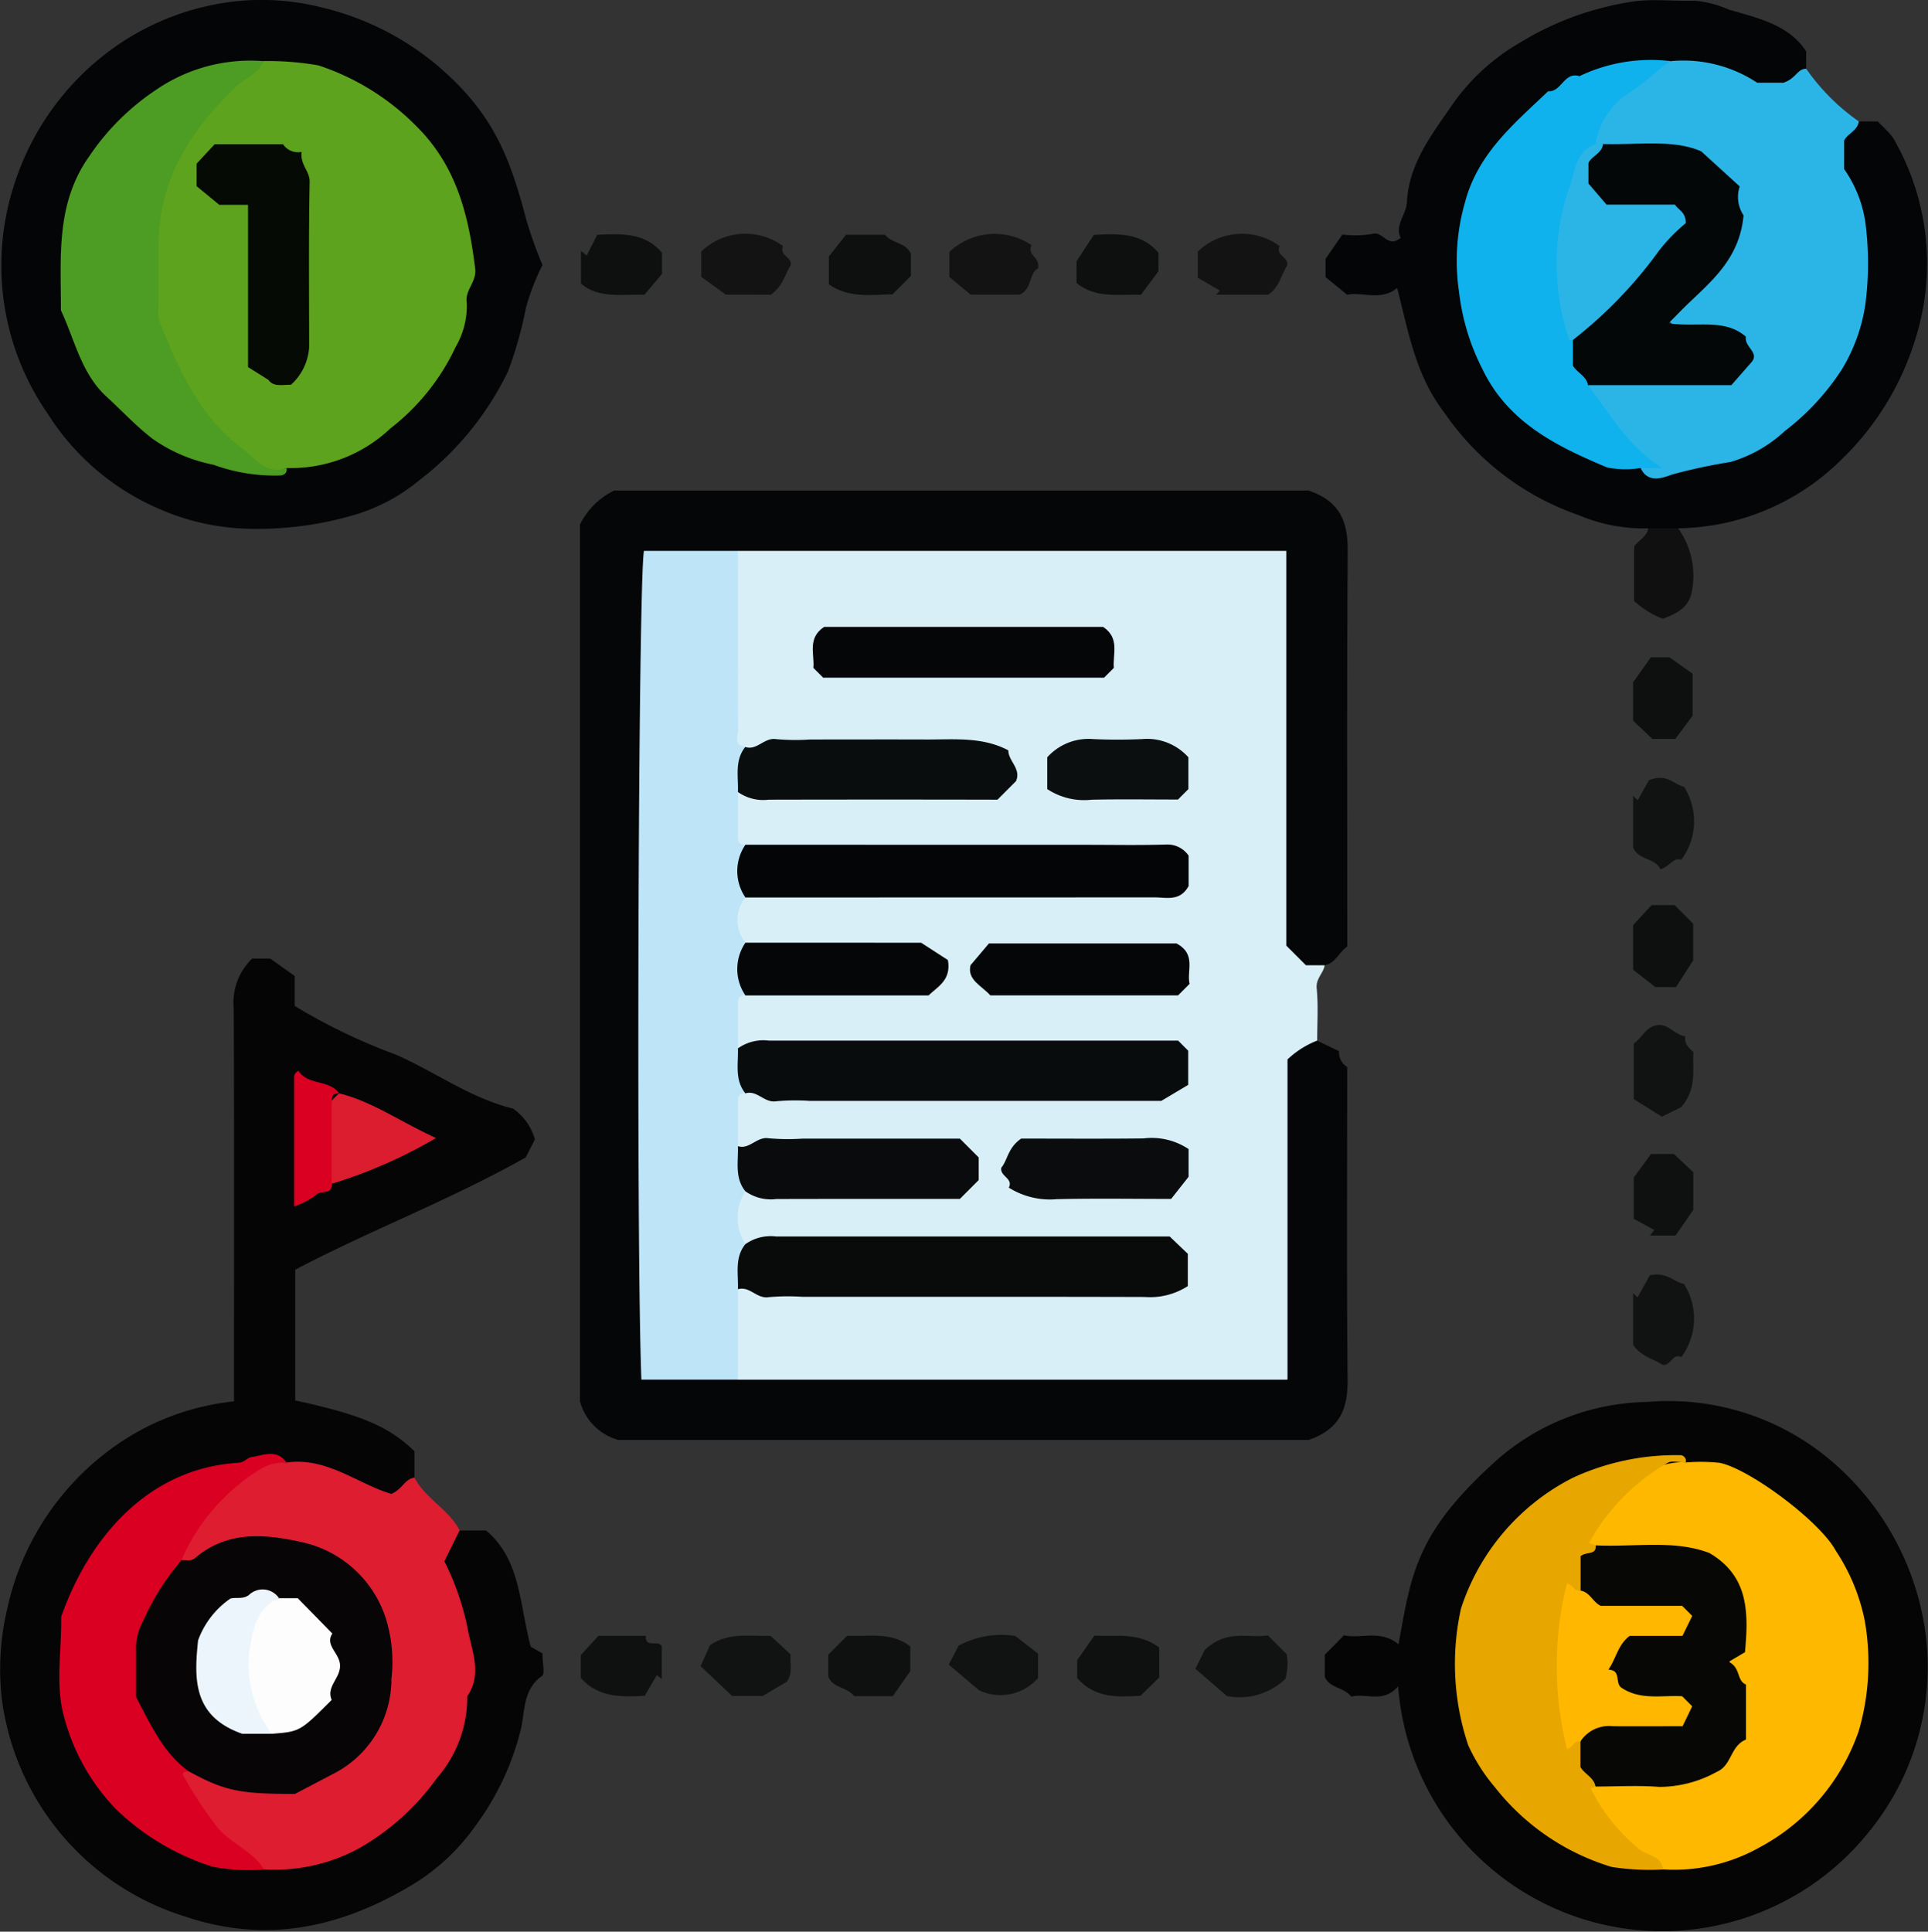 <svg xmlns="http://www.w3.org/2000/svg" xmlns:xlink="http://www.w3.org/1999/xlink" width="100.277" height="100.461" viewBox="0 0 100.277 100.461"><rect x="0" y="0" width="100.277" height="100.461" fill="#333333" stroke="none"/><defs><clipPath id="a"><rect width="100.277" height="100.461" fill="none"/></clipPath></defs><g clip-path="url(#a)"><path d="M68.507,54.12c0-.907.064-1.82-.025-2.718-.05-.517.349-.781.416-1.2a5.42,5.42,0,0,1-1.332-4.121c.048-4.818.03-9.638.009-14.457a4.62,4.62,0,0,0-.6-3,4.129,4.129,0,0,0-2.8-.61q-11.607-.024-23.214,0a4.318,4.318,0,0,0-2.637.506c-1.1,2.088-.458,4.338-.553,6.512-.057,1.319-.368,2.757.67,3.917,2.834.375,5.68-.061,8.521.082.972.049,1.949-.033,2.92.056a2.083,2.083,0,0,1,1.975,1.021c-.51,1-1.426.853-2.219.861-3.117.034-6.235.029-9.352.006-.7-.005-1.434-.213-2.073.278-.519,1.112-.619,2.154.494,2.994a7.2,7.2,0,0,0,2.886.305c5.592.012,11.185-.012,16.777.021.853,0,1.831-.228,2.53.7-.639,1-1.631.75-2.473.756-5.592.036-11.184.011-16.776.023a7.833,7.833,0,0,0-2.9.276c-1.149.868-1.1,1.84-.253,2.881,2.409.814,4.9.212,7.348.41.848.068,1.826-.195,2.478.838-.738.859-1.687.661-2.554.72-2.389.161-4.81-.344-7.179.337a2.218,2.218,0,0,0-.33,3.006,3.321,3.321,0,0,0,1.9.236c6.044-.049,12.088-.019,18.132-.008.873,0,1.835-.211,2.6.627-.335,1.4-1.518,1.23-2.471,1.23-6.173,0-12.347.164-18.518-.086a3.519,3.519,0,0,0-1.162.068c-1.2.775-1.021,1.825-.579,2.924.59.607,1.329.366,2.024.338,2.531-.1,5.063-.056,7.594-.03.806.008,1.729-.113,2.2.957-.4,1.108-1.4.937-2.254.967-3.044.11-6.092-.1-9.141.035-1.041,1.083-1.113,2.133.1,3.14,6.505.028,13.012-.024,19.519.022.969.006,2.094-.219,2.734.959-.545,1.024-1.462.9-2.26.9-6.12.015-12.239.069-18.359-.021-.705-.011-1.433-.22-2.086.244a5.4,5.4,0,0,0,.04,4.827,3.775,3.775,0,0,0,2.432.53q11.811.028,23.624,0a4.047,4.047,0,0,0,2.584-.556A4.175,4.175,0,0,0,67.574,69c.025-3.324.038-6.649,0-9.973a9.187,9.187,0,0,1,.936-4.9" fill="#d8eff8"/><path d="M38.38,28.65H66.9V49.176L67.923,50.2H68.9c.567-.109.741-.689,1.174-.972,0-6.852-.026-13.706.021-20.559.01-1.468-.344-2.579-2.027-3.155H31.937a3.857,3.857,0,0,0-1.773,1.769V72.876a2.857,2.857,0,0,0,2,2.012h35.9c1.68-.577,2.041-1.687,2.026-3.154-.053-5.417-.021-10.835-.021-16.245a.875.875,0,0,1-.423-.819l-1.142-.55a4.734,4.734,0,0,0-1.54.978V71.753H38.38c-1.171-1.073-2.836-.228-4.441-1.269-.019-13.45-.019-27.115,0-40.565,1.6-1.041,3.27-.2,4.441-1.269" fill="#050607"/><path d="M21.556,76.847V75.476c-1.323-1.283-2.762-1.9-6.2-2.642v-6.8c3.866-2.038,8-3.6,11.987-5.839.1-.2.292-.575.477-.939a2.9,2.9,0,0,0-1.137-1.6c-2.2-.54-4.038-1.9-6.076-2.8a30.6,30.6,0,0,1-5.279-2.539v-1.56l-1.278-.908h-.931a3.18,3.18,0,0,0-.962,2.6c.026,6.136.013,12.273.013,18.409v2.024a13.051,13.051,0,0,0-6.4,2.475,14.021,14.021,0,0,0-5.392,8.3,13.7,13.7,0,0,0-.278,4.739,13.7,13.7,0,0,0,9.6,11.3c4.271,1.419,8.052.479,11.517-1.54a10.983,10.983,0,0,0,3.523-3.216,14.078,14.078,0,0,0,2.37-5.088c.183-.88.111-2.026,1.084-2.692.152-.1.021-.621.021-1.172l-.615-.35c-.6-2.308-.532-4.534-2.319-6.042H23.9c-1.246.585-1.175,1.583-.808,2.65A12.382,12.382,0,0,1,24.066,87a10.183,10.183,0,0,1-10.308,9.683c-4.807.522-9.6-3.889-10.037-8.531-.561-5.991,2.8-10.634,8.346-11.6a4.814,4.814,0,0,1,2.877-.12,15,15,0,0,1,4.063,1.244c1.059.474,2.032.466,2.549-.832" fill="#050506"/><path d="M72.739,85.517c-.942-.785-1.947-.27-2.836-.469l-1,1.008V87.21c.253.591.983.526,1.382,1.031.741-.218,1.641.372,2.433-.54a13.774,13.774,0,0,0,24.472,7.588A13.563,13.563,0,0,0,100.155,85a14.257,14.257,0,0,0-5.129-9.208,13.058,13.058,0,0,0-9.367-2.879A12.117,12.117,0,0,0,77.9,75.891c-4.252,3.8-4.489,5.91-5.161,9.626" fill="#050506"/><path d="M28.216,13.781a21.677,21.677,0,0,1-.85-2.379c-.883-3.385-1.815-5.679-4.807-8.152A14.641,14.641,0,0,0,16.715.381,12.729,12.729,0,0,0,11.987.1a13.5,13.5,0,0,0-5.732,2.15A13.932,13.932,0,0,0,.707,9.7,13.524,13.524,0,0,0,2.478,21.511a12.831,12.831,0,0,0,5.746,4.93A12.2,12.2,0,0,0,12.68,27.49a17.791,17.791,0,0,0,5.936-.768,9.546,9.546,0,0,0,3.172-1.729,15.79,15.79,0,0,0,4.632-5.674A20.434,20.434,0,0,0,27.355,16a12.106,12.106,0,0,1,.861-2.221" fill="#040506"/><path d="M93.939,3.572v-.9C93.035,1.272,91.4.935,89.921.5A5.623,5.623,0,0,0,88.146.036c-1.042.036-2.1-.1-3.127.032a15.66,15.66,0,0,0-5.953,2.144,11,11,0,0,0-3.521,3.219C74.5,6.959,73.28,8.484,73.174,10.516c-.033.649-.65,1.218-.322,1.854-.7.576-.923-.4-1.494-.2a5.486,5.486,0,0,1-1.539.027l-.873,1.26v.955l1.122.919c.763-.172,1.756.347,2.6-.354.586,2.252.936,4.5,2.444,6.468A14.034,14.034,0,0,0,82.1,26.787a8.635,8.635,0,0,0,3.628.688,1.073,1.073,0,0,0,1.565,0,12.274,12.274,0,0,0,8.471-3.563A14.654,14.654,0,0,0,99.6,17.694a12.968,12.968,0,0,0-.972-10.227,2.188,2.188,0,0,0-.294-.461c-.213-.244-.451-.467-.671-.691h-.989c-1.542.67-1.418,1.924-.923,3.117a12.248,12.248,0,0,1,.763,5.54c-.315,5.308-5.8,9.753-11.122,9.02-5.166-.931-8.058-3.646-9-8.455A10.041,10.041,0,0,1,86.047,3.7c.326,0,.651.017.978.029a10.068,10.068,0,0,1,3.789.79c1.23.427,2.457.6,3.125-.946" fill="#040506"/><path d="M85.331,24.34c.387.853,1.225.48,1.649.335A28.268,28.268,0,0,1,90,24.027a7.05,7.05,0,0,0,2.831-1.611A12.733,12.733,0,0,0,95.8,19.208a9.1,9.1,0,0,0,1.22-3.386,16.53,16.53,0,0,0,.022-4.081,6.415,6.415,0,0,0-1.127-2.948V7.316c.167-.366.695-.51.765-1a11.017,11.017,0,0,1-2.739-2.743c-.462,0-.527.519-1.189.73H91.393A6.949,6.949,0,0,0,86.9,3.18a6.651,6.651,0,0,0-3.522,2.492c-.384.57-.882,1.149-.439,1.923a1.446,1.446,0,0,0,.515.287,18.841,18.841,0,0,0,2.918.16,3.589,3.589,0,0,1,3.424,2.173c.592,1.462-.017,2.655-.951,3.762-.735.87-1.823,1.5-2.006,2.731.9,1.243,2.9.11,3.517,1.788-.329,1.127-1.278.936-2.08,1-1.811.135-3.646-.236-5.44.253-.788.752.049,1.228.31,1.8.505,1.107,1.832,1.569,2.189,2.794" fill="#2bb5e7"/><path d="M21.556,76.847c-.5.063-.631.61-1.2.847-1.738-.51-3.357-1.932-5.455-1.631-2.6-.2-5.479,2.549-5.44,5.191.845.365,1.493-.248,2.215-.467a6.359,6.359,0,0,1,7.148,2.226,6.655,6.655,0,0,1-.148,7.353,6.07,6.07,0,0,1-7.005,2.011A6.154,6.154,0,0,0,9.992,91.9c-1.142.369-.587,1.1-.278,1.654a7.549,7.549,0,0,0,4.017,3.667,9.181,9.181,0,0,0,5-1.127,12.709,12.709,0,0,0,4-3.631A6.352,6.352,0,0,0,24.3,88.223c.81-1.194.22-2.383.012-3.585a13.848,13.848,0,0,0-1.2-3.439c.26-.528.527-1.069.794-1.609-.569-1.1-1.779-1.645-2.348-2.743" fill="#de1d30"/><path d="M87.288,27.475H85.723c-.054.429-.463.582-.733.95v2.829a4.739,4.739,0,0,0,1.5.928c.69-.267,1.337-.562,1.5-1.392a4.248,4.248,0,0,0-.708-3.315" fill="#101010"/><path d="M40.093,15.327c.648-.471.728-1.06,1.026-1.516.121-.432-.625-.526-.388-1.009a3.3,3.3,0,0,0-4.258.282V14.4l1.281.925Z" fill="#131313"/><path d="M53.654,12.751a3.43,3.43,0,0,0-4.279.353v1.3l1.109.92h2.554c.67-.312.48-1.149.957-1.366.118-.593-.606-.694-.341-1.206" fill="#131313"/><path d="M62.295,13.087v1.357l1.155.673-.207.211h2.71c.563-.355.677-1,.989-1.522.114-.429-.627-.523-.387-1.008a3.314,3.314,0,0,0-4.26.29" fill="#131313"/><path d="M86.361,45.216c.555-.216.681-.642,1.083-.5a3.347,3.347,0,0,0,.144-3.8c-.512-.094-.869-.718-1.827-.339-.075.133-.328.587-.581,1.041l-.24-.236v2.695c.284.679,1.124.508,1.421,1.134" fill="#111212"/><path d="M87.439,57.583c.841-.979.578-1.95.638-2.868-.241-.226-.5-.43-.414-.822-.554-.048-.884-.695-1.519-.567-.554.1-.746.659-1.171.943v2.893l1.463.916,1-.495" fill="#111212"/><path d="M84.94,69.944c.464.643,1.058.717,1.506,1.026.436.13.527-.619,1-.392a3.357,3.357,0,0,0,.141-3.8c-.51-.1-.895-.647-1.776-.453-.136.243-.39.7-.643,1.15-.076-.075-.153-.15-.229-.226Z" fill="#111212"/><path d="M38.077,88.2h1.592l1.257-.74c.338-.49.133-.95.2-1.416l-1.045-.968c-1,.041-2.145-.215-3.154.487-.168.376-.338.756-.488,1.089L38.077,88.2" fill="#111212"/><path d="M52.81,85.084a4.637,4.637,0,0,0-2.956.506l-.505.985,1.576,1.332a2.592,2.592,0,0,0,3.063-.636V86l-1.178-.916" fill="#111212"/><path d="M63.809,88.206a3.429,3.429,0,0,0,3.047-.9,2.933,2.933,0,0,0,.064-1.276l-.976-.977c-1.018.163-2.139-.347-3.294.768l-.477.967,1.636,1.415" fill="#111212"/><path d="M30.209,86.074v1.194c.9,1,2.03,1,3.329.923.164-.283.393-.679.623-1.074.086.07.172.14.259.209v-1.72c-.2-.332-.885.128-.827-.527H31.121l-.912.995" fill="#0f1010"/><path d="M44.436,88.211h2l.908-1.3V85.623c-1.019-.787-2.185-.491-3.283-.554l-.979.98V87.2c.24.6.97.526,1.354,1.014" fill="#0f1010"/><path d="M84.94,37.478l1,.952h1.194l.9-1.206V35.038l-1.2-.851h-.972l-.925,1.3Z" fill="#0e0f0f"/><path d="M88.07,60.964l-1.01-.948H85.873c-.213.29-.48.653-.9,1.227v2.141l1.069.587-.228.285h1.33l.926-1.332Z" fill="#0f1010"/><path d="M84.94,48.112v2.322l1.154.9h1.077l.894-1.389V48.042l-.968-.97H85.9l-.957,1.04" fill="#0e0f0f"/><path d="M60.291,85.679c-1.1-.8-2.19-.56-3.375-.614-.209.3-.467.67-.891,1.276v.926c.913,1.056,2.108,1,3.3.922l.97-.953Z" fill="#0f1010"/><path d="M43.11,13.342v1.443c1.041.741,2.189.534,3.306.527q.481-.48.961-.962c0-.388,0-.776,0-1.149-.259-.6-.984-.529-1.351-.993H44c-.224.284-.5.639-.891,1.134" fill="#0e0f0f"/><path d="M55.992,13.592v1.126c.987.811,2.146.582,3.349.613l.914-1.229v-.958c-.877-1.02-2.008-1.006-3.364-.929l-.9,1.377" fill="#0e0f0f"/><path d="M34.431,14.242v-1.1c-.879-1.023-2.011-1-3.369-.93-.129.254-.337.666-.546,1.077l-.3-.239v1.7c.937.791,2.1.545,3.3.582l.916-1.089" fill="#0e0f0f"/><path d="M38.38,28.65H33.492c-.3,1.729-.408,36.138-.133,43.1H38.38v-4.7a2.205,2.205,0,0,0,.391-2.351,2.509,2.509,0,0,1,0-2.743,2.2,2.2,0,0,0-.391-2.351V57.341c0-.267.034-.505.391-.478a2.183,2.183,0,0,0-.391-2.351V52.247c0-.267.034-.505.391-.478a4.976,4.976,0,0,0,0-2.743,1.873,1.873,0,0,1,0-2.351,4.976,4.976,0,0,0,0-2.743c-.357.027-.391-.211-.391-.478V41.189a2.183,2.183,0,0,0,.391-2.351c-.648-.066-.377-.574-.379-.886-.02-3.1-.012-6.2-.012-9.3" fill="#bee4f8"/><path d="M38.771,64.7c-.576.709-.36,1.551-.391,2.351.61-.186.978.511,1.6.411a11.321,11.321,0,0,1,1.758-.019c5.933,0,11.867-.008,17.8.009a3.624,3.624,0,0,0,2.241-.566v-1.68l-.942-.9c-6.782,0-13.625,0-20.469,0a2.272,2.272,0,0,0-1.6.4" fill="#090a0a"/><path d="M38.38,54.512c.031.8-.185,1.642.391,2.351.61-.186.978.511,1.6.411a11.306,11.306,0,0,1,1.757-.019H60.4l1.4-.834V54.645l-.523-.525q-10.623,0-21.291,0a2.272,2.272,0,0,0-1.6.4" fill="#090c0c"/><path d="M38.771,43.932a2.428,2.428,0,0,0,0,2.743q10.639,0,21.279-.005c.62,0,1.327.224,1.771-.591V44.5a1.333,1.333,0,0,0-1.185-.578c-1.366.041-2.733.014-4.1.014Z" fill="#040506"/><path d="M38.771,38.838c-.576.709-.36,1.551-.391,2.351a2.272,2.272,0,0,0,1.6.4q5.956-.013,11.9,0l.964-.966c.282-.649-.4-1.037-.4-1.6-1.351-.714-2.817-.558-4.26-.563-2.019-.007-4.038,0-6.057,0a11.3,11.3,0,0,1-1.756-.019c-.622-.1-.99.6-1.6.411" fill="#0a0d0d"/><path d="M57.425,35.243l.507-.508c-.068-.71.329-1.545-.56-2.132H42.864c-.889.587-.492,1.422-.56,2.132l.507.508Z" fill="#050607"/><path d="M38.38,59.606c.031.8-.185,1.642.391,2.351a2.279,2.279,0,0,0,1.6.4c3.189-.01,6.378-.005,9.553-.005l.98-.981q0-.586,0-1.174l-.98-.98H41.734a11.282,11.282,0,0,1-1.755-.019c-.623-.1-.99.6-1.6.411" fill="#090b0c"/><path d="M51.512,51.767h9.76l.6-.6c-.167-.668.372-1.535-.678-2.1H51.435c-.229.27-.555.654-.958,1.132-.188.764.592,1.071,1.035,1.573" fill="#050607"/><path d="M38.771,49.026a2.428,2.428,0,0,0,0,2.743H48.3c.473-.466,1.186-.791,1-1.841l-1.39-.9Z" fill="#050607"/><path d="M53.115,59.214c-.7.478-.7,1.11-1.035,1.514-.089.451.638.552.389,1.037a4.012,4.012,0,0,0,2.486.6c1.946-.046,3.895-.014,5.958-.014L61.82,61.2V59.76a3.456,3.456,0,0,0-2.341-.554c-2.142.024-4.284.008-6.364.008" fill="#0a0c0d"/><path d="M61.269,41.581l.54-.541V39.385a2.881,2.881,0,0,0-2.41-.947c-.842.038-1.69.04-2.532,0a2.889,2.889,0,0,0-2.4.949v1.65a3.485,3.485,0,0,0,2.316.553c1.493-.032,2.988-.009,4.488-.009" fill="#0c0f0f"/><path d="M9.427,81.158a10.434,10.434,0,0,1,4.068-4.721,2.343,2.343,0,0,1,1.41-.373c-.509-.726-1.215-.373-1.837-.283-.195.028-.367.275-.657.293-4.8.287-7.833,4.031-9.228,8.007.032,1.743-.322,3.539.151,5.217a10.9,10.9,0,0,0,2.683,4.776,12.735,12.735,0,0,0,5.035,3.006,9.765,9.765,0,0,0,2.679.144c-.6-.99-1.76-1.344-2.465-2.24a20.644,20.644,0,0,1-1.773-2.722c-.008-.015.078-.105.133-.127a.534.534,0,0,1,.192-.005c.177-.62-.312-.95-.621-1.326-2.078-2.522-2.121-5.142-.449-7.877a2.78,2.78,0,0,0,.679-1.769" fill="#da0022"/><path d="M17.252,61.565a25.309,25.309,0,0,0,5.426-2.379c-1.858-.846-3.294-1.89-5.035-2.323-1.243,1.038-1.382,2.713-.391,4.7" fill="#dc1c2f"/><path d="M17.252,61.565V57.352c0-.267.022-.518.391-.489-.527-.732-1.633-.4-2.124-1.179a.934.934,0,0,0-.153.133.313.313,0,0,0-.067.166c0,2.21,0,4.42,0,6.756a3.738,3.738,0,0,0,1.125-.584c.247-.283.868.018.831-.59" fill="#d90022"/><path d="M86.5,97.223a9.083,9.083,0,0,0,5-1.136A10.877,10.877,0,0,0,96.683,90a12.676,12.676,0,0,0,.307-5.7,10.191,10.191,0,0,0-1.507-3.649c-.827-1.537-4.514-4.277-6.05-4.574a9.411,9.411,0,0,0-1.754-.018c-1.91-.173-4.873,1.979-5.151,3.738a.773.773,0,0,0,.526.909,15.2,15.2,0,0,0,3.488.218c2.912.194,4.107,1.688,3.5,4.537a6.227,6.227,0,0,0,.081,2.5c.448,2.523-.843,4.16-3.414,4.387a25.749,25.749,0,0,0-3.5.172c-1.059.39-.66,1.071-.3,1.686A6.926,6.926,0,0,0,86.5,97.223" fill="#ffb800"/><path d="M86.5,97.223c-.106-.791-.95-.71-1.361-1.154a9.607,9.607,0,0,1-2.406-3.055l.246-.1c.225-.9-.322-1.608-.616-2.378a8.387,8.387,0,0,1,0-7.831,4.7,4.7,0,0,0,.617-2.33l-.329-.134a10.83,10.83,0,0,1,4.076-4.157c.229-.145.628-.02.948-.02a.3.3,0,0,0-.31-.385A12.763,12.763,0,0,0,81.8,76.857a11.67,11.67,0,0,0-5.812,6.8,13.293,13.293,0,0,0,.376,7.108,9.265,9.265,0,0,0,1.373,2.165,12.2,12.2,0,0,0,6.085,4.164,12.871,12.871,0,0,0,2.68.132" fill="#e8a700"/><path d="M14.9,24.34a7.532,7.532,0,0,0,5.4-2.055,11.541,11.541,0,0,0,3.393-4.23,4.284,4.284,0,0,0,.586-2.29c-.123-.679.523-1.084.435-1.8-.338-2.745-.956-5.3-3.022-7.366A12.76,12.76,0,0,0,16.56,3.4a15.312,15.312,0,0,0-2.83-.225C6.665,6.346,5.32,17.829,11.945,23.391c.792.664,1.7,1.489,2.959.949" fill="#5ea31e"/><path d="M14.9,24.34c-1.071.383-1.682-.557-2.3-1.017-2.213-1.644-3.309-4.115-4.308-6.6a2.736,2.736,0,0,1-.041-.962c0-1.044-.01-2.089,0-3.133.031-3.348,1.714-5.91,4.011-8.108.468-.448,1.166-.673,1.465-1.338A8.662,8.662,0,0,0,8.093,4.688,12.581,12.581,0,0,0,4.645,8.123C2.883,10.6,3.176,13.377,3.166,16.134c.721,1.537,1.056,3.287,2.373,4.495.8.73,1.524,1.521,2.4,2.194A8.282,8.282,0,0,0,11.1,24.17a9.3,9.3,0,0,0,3.494.558c.2-.027.355-.14.31-.388" fill="#4d9c23"/><path d="M82.984,7.491a3.958,3.958,0,0,1,1.8-2.7c.775-.474,1.359-1.142,2.111-1.612a8.6,8.6,0,0,0-4.749.783c-.791-.257-.932.839-1.627.784-1.764,1.683-3.655,3.231-4.325,5.783a11,11,0,0,0-.308,4.65A11.727,11.727,0,0,0,77.1,19.19c1.332,2.784,3.865,4.019,6.486,5.12a4.851,4.851,0,0,0,1.744.03h1.13c-1.761-1.1-2.718-2.8-3.869-4.31.242-.929-.4-1.689-.484-2.556-1.2-3.46-.394-6.742.875-9.983" fill="#0fb2ed"/><path d="M81.81,17.679v1.338c.216.372.7.535.783,1.013h7.458l1.062-1.213c.4-.494-.4-.771-.306-1.305-1.124-.974-2.519-.47-4.024-.7.427-.428.75-.766,1.089-1.088,1.274-1.211,2.615-2.372,2.812-4.523a1.736,1.736,0,0,1-.2-1.506l-2-1.822c-1.428-.639-3.285-.327-5.105-.383-.827.537-1.38,1.234-.983,2.26A2.293,2.293,0,0,0,84.563,11.1c.677.069,1.431-.176,2.1.488a13.885,13.885,0,0,1-2.55,3.3c-.816.888-1.945,1.528-2.3,2.8" fill="#030708"/><path d="M81.81,17.679a22.881,22.881,0,0,0,4.5-4.674,9.4,9.4,0,0,1,1.367-1.4c.007-.582-.385-.679-.56-.962H83.559l-.943-1.1V8.481c.149-.358.7-.492.759-.99h-.391c-1.123.423-1.059,1.57-1.422,2.429a12.225,12.225,0,0,0,.059,7.756c.011.025.124,0,.189,0" fill="#2bb5e6"/><path d="M9.427,81.158A12.552,12.552,0,0,0,7.447,84.3a2.944,2.944,0,0,0-.368,1.6c0,.84,0,1.68,0,2.363.79,1.493,1.431,2.922,2.739,3.86,1.866,1.015,2.626,1.175,5.521,1.175l1.964-1.03a5.526,5.526,0,0,0,3.055-4.948,7.641,7.641,0,0,0-.156-2.659,5.91,5.91,0,0,0-4.515-4.461c-1.91-.427-3.864-.6-5.529.821-.247.211-.491.077-.731.13" fill="#070506"/><path d="M82.2,90.562V91.9c.216.372.7.535.783,1.013,1.1,0,2.213-.069,3.31.019a6.191,6.191,0,0,0,3-.784c.792-.338.688-1.341,1.518-1.679V87.607c-.508-.208-.259-.873-.9-1.181l.847-.5c.2-2.141.16-3.971-1.845-5.156-1.839-.707-3.9-.3-5.922-.4.04.526-.447.3-.783.561v1.79c.311,1.113,1.238,1.183,2.153,1.287a6.521,6.521,0,0,1,2.517.321c-1.59.372-3.435.358-3.316,2.4.1,1.767,1.733,1.839,3.439,2.173a9.438,9.438,0,0,1-2.762.384c-.827.15-1.9-.035-2.031,1.268" fill="#070705"/><path d="M82.2,90.562a1.785,1.785,0,0,1,1.7-.786c1.219.009,2.439,0,3.613,0l.5-1.037-.522-.523c-1.056-.06-2.154.217-3.135-.428-.4-.239.006-.927-.7-.953.43-.649.5-1.307,1.109-1.761h2.742c.188-.383.344-.7.508-1.035l-.524-.524H83.255c-.419-.2-.566-.72-1.054-.792-.325.074-.362-.313-.709-.362a17.661,17.661,0,0,0,.012,8.608c.316-.125.381-.469.7-.409" fill="#ffb700"/><path d="M15.686,7.9a.944.944,0,0,1-.968-.4H11.166l-.942,1.016V9.682l1.182.971H12.9v8.438l1.063.666c.269.383.719.244,1.169.255a2.861,2.861,0,0,0,.947-1.951c0-2.87-.028-5.74.026-8.609.01-.562-.5-.869-.417-1.551" fill="#050a05"/><path d="M14.122,90.17c1.484-.115,1.484-.115,3.13-1.763-.29-.678.423-1.1.435-1.76s-.812-1.066-.4-1.691l-1.8-1.839h-.979c-1.97.648-2.759,3.58-1.586,5.822a3.072,3.072,0,0,0,1.195,1.231" fill="#fdfdfd"/><path d="M14.122,90.17a6.193,6.193,0,0,1-1.174-4.148c.191-1.148.3-2.338,1.565-2.905a1.028,1.028,0,0,0-1.571-.162c-.313.224-.611.106-.953.177a4.508,4.508,0,0,0-1.687,2.18c-.2,1.95-.306,3.947,2.3,4.858Z" fill="#ecf5fc"/></g></svg>